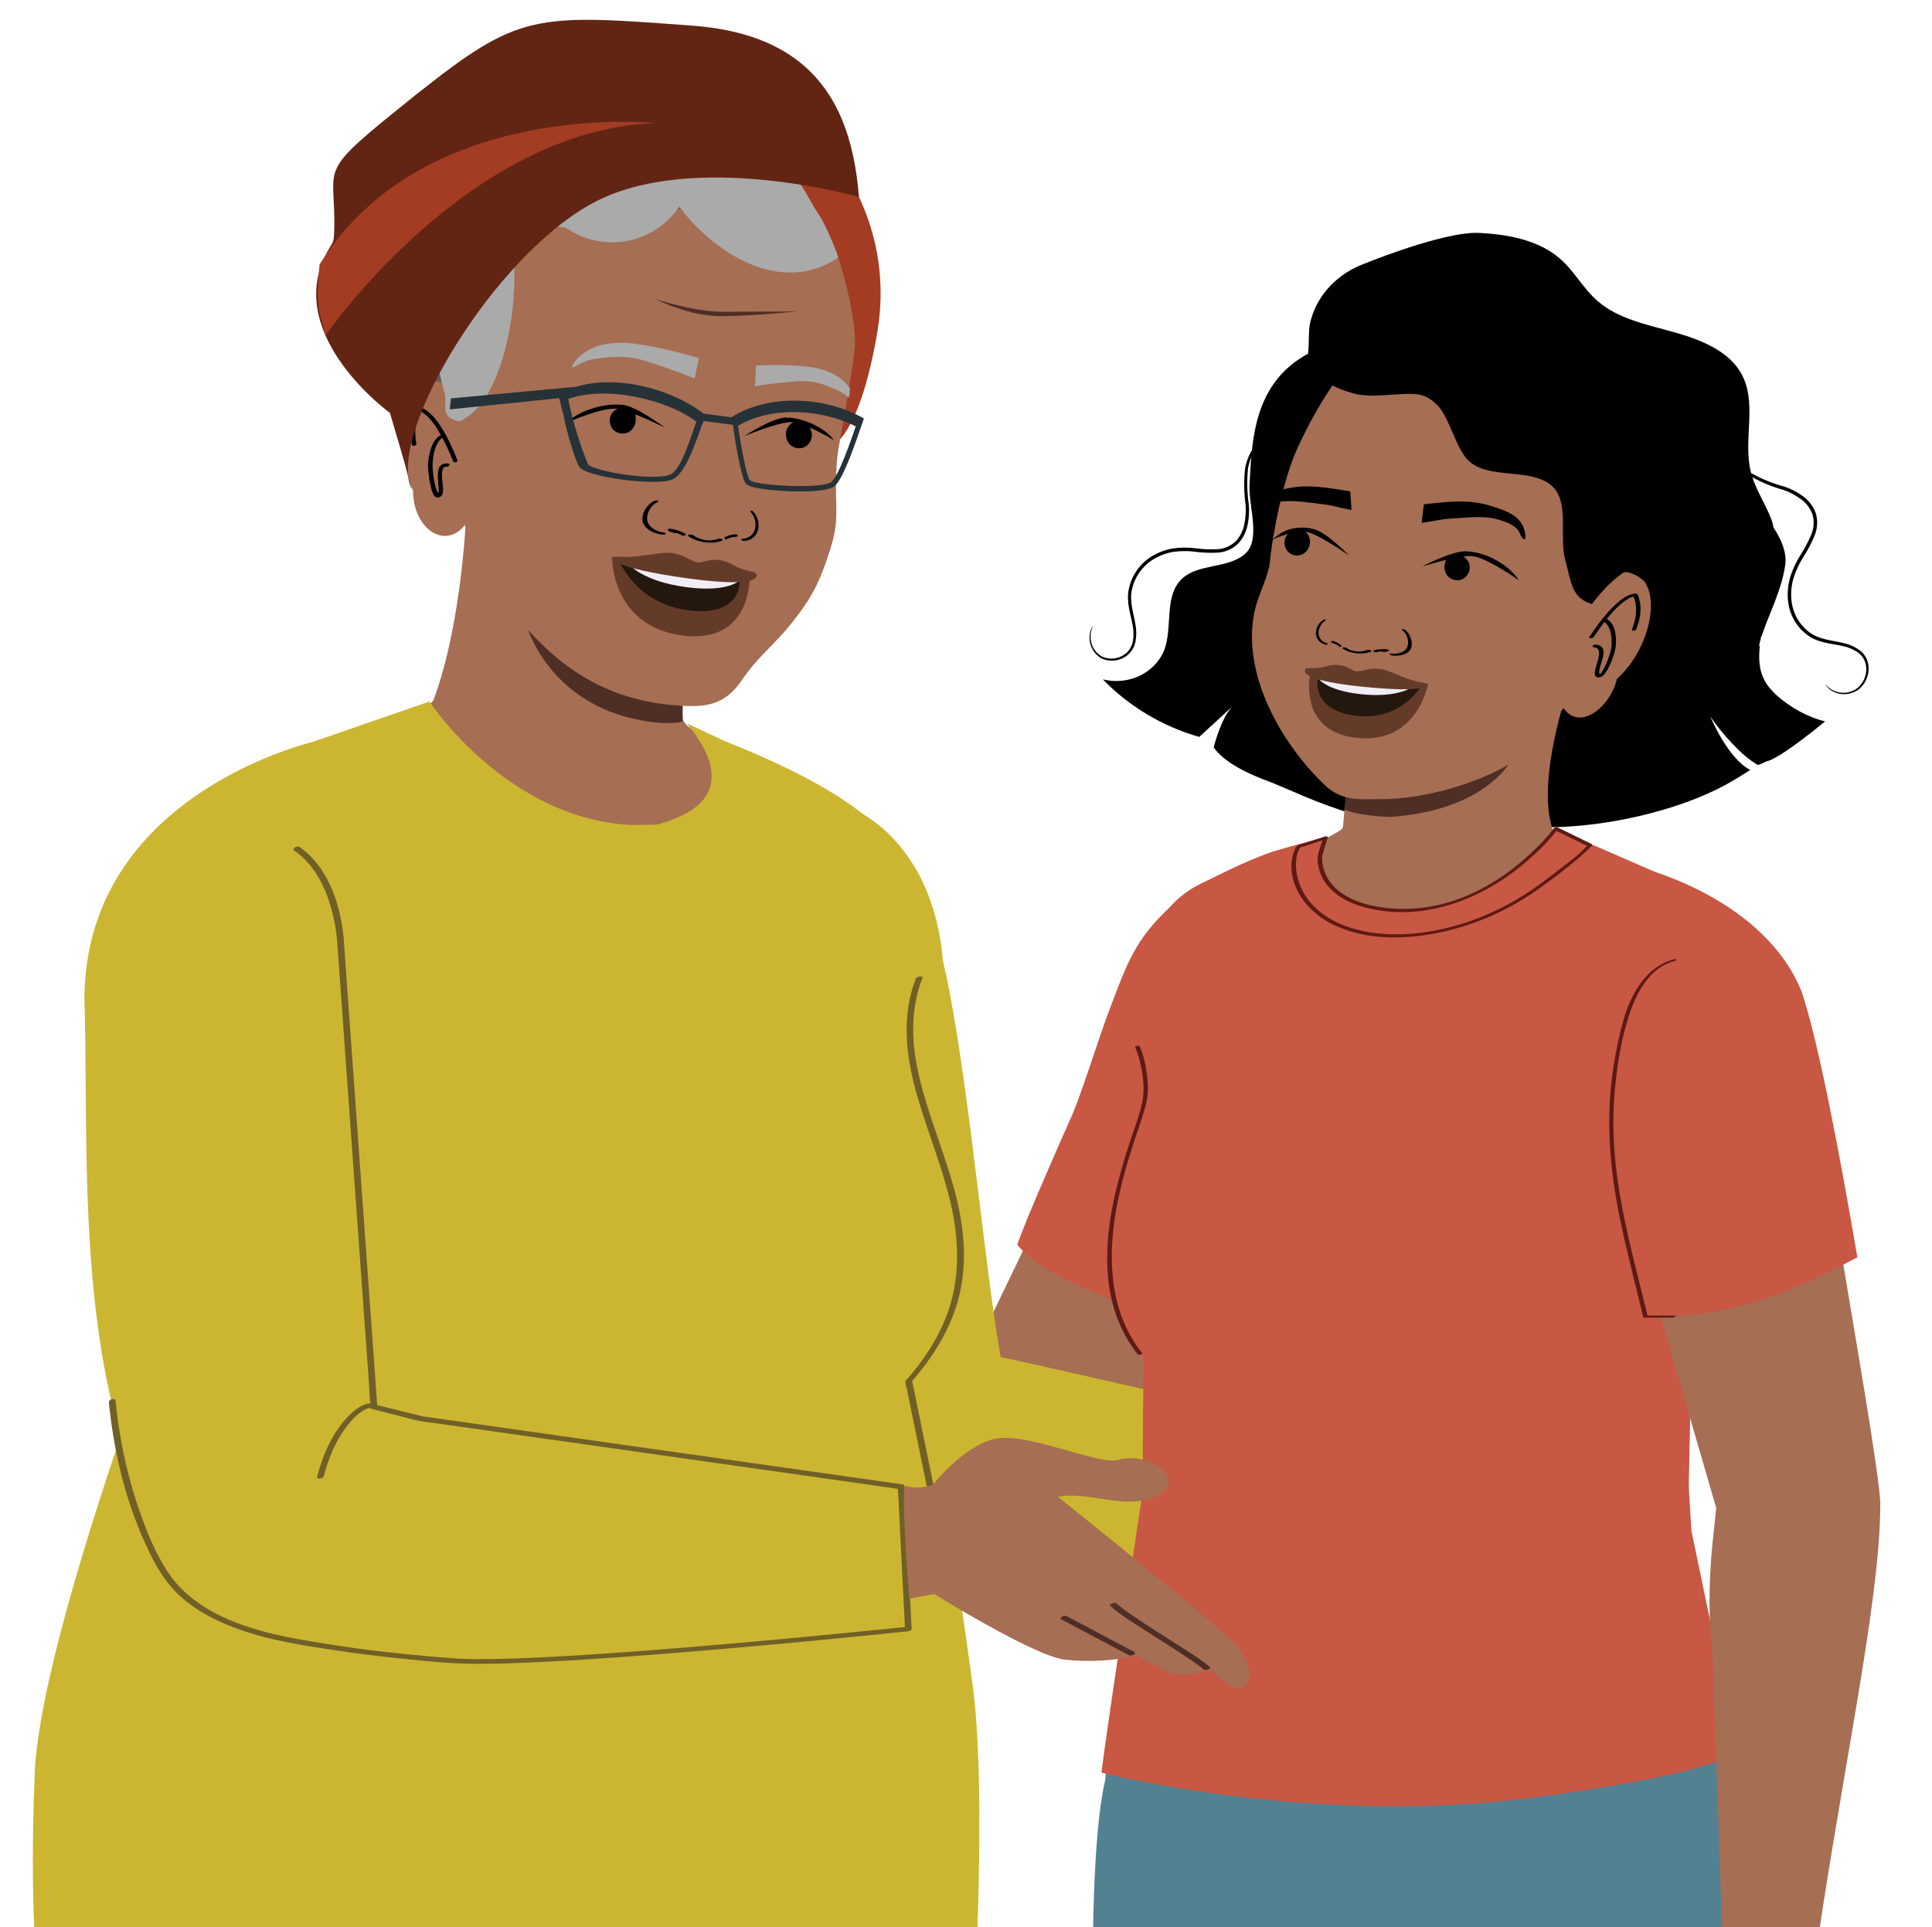 <?xml version="1.0" encoding="UTF-8"?>
<svg id="Layer_1" data-name="Layer 1" xmlns="http://www.w3.org/2000/svg" viewBox="0 0 637.3 635.8">
  <defs>
    <style>
      .cls-1 {
        fill: #5e1a14;
      }

      .cls-2 {
        fill: #24170e;
      }

      .cls-3 {
        fill: #aaa;
      }

      .cls-4 {
        fill: #263238;
      }

      .cls-5 {
        fill: #622514;
      }

      .cls-6 {
        fill: #a66e53;
      }

      .cls-7 {
        fill: #528192;
      }

      .cls-8 {
        fill: #5e5f5e;
      }

      .cls-9 {
        fill: #a43b23;
      }

      .cls-10 {
        fill: #c85743;
      }

      .cls-11 {
        fill: #643b29;
      }

      .cls-12 {
        fill: #ccb631;
      }

      .cls-13 {
        fill: #706027;
      }

      .cls-14 {
        fill: #f0edf6;
      }

      .cls-15 {
        fill: #4f2e25;
      }
    </style>
  </defs>
  <path class="cls-12" d="M226.89,238.8s51.88,23.76,63.95,34.2c23.61,20.42,20.26,54.69,20.26,54.69l-31.55,25.47-52.66-114.36Z"/>
  <path class="cls-6" d="M411.66,404.92c-1.54-.33-4.98-5.48-6.51-5.85-4.25-1.04-7.99.49-11.91-1.43-3.62-1.77-9.78-1.65-13.11-3.93-9.8-6.71-18.64-5.11-27.06-13.46l-30.09,62.42-8.56,7.74c-9.59,8.67-18.25,18.32-25.84,28.79l-64.77,77.41,17.41,24.12c49.61-42.16,100.85-78.17,122.98-102.97,5.54-6.21,34.15-52.03,47.45-72.84Z"/>
  <path class="cls-6" d="M153.78,169.51s-1.31,36.11-10.77,61.39c-1.32,3.53-32.59,19.6-32.59,19.6l42.04,8.3c18.55,4.12,66.02,21.89,83.86,15.33l9.62-23.06s-19.73-9.46-20.68-13.79c-.95-4.33,2.13-37.22,2.13-37.22"/>
  <path class="cls-12" d="M290.76,461.99c13.22-3.98,26.72-7.02,40.37-9.04-6.59-29.99-13.12-121.68-24.13-149.75-11.43-29.15-36.89-37.43-40.86-38.49,0,0-11.08,108.9,7.88,149.31,4.44,9.47,10.33,26.87,16.74,47.96Z"/>
  <path class="cls-12" d="M383.18,459.67c-39.13-8.78-68.22-15.99-99.3-20.55-.35-.06-.72-.12-1.09-.19-1.87,6.72-29.95,1.65-31.3,8.49-1.31,6.65,8.31,55.07,7.48,61.8,84.47,29.35,194.83-1.72,194.83-1.72l3.47-29.31-74.08-18.52Z"/>
  <path class="cls-12" d="M320.83,555.89c-6.32-47.06-7.77-47.7-7.77-47.7l-5.6-15.43-4.88-32.23c4.16-21.28,14.25-30.98,13.58-65l-13.31-48.85-34.15-77.83-41.81-30.04c1.79,3.18,21.93,24.66-10.2,33.25-.02,0-7.91.13-7.93.14-41.48-1.69-67.12-40.75-67.12-40.75l-44.2,15.31-50.44,206.59s-33.93,92.27-35.54,131.55c-1.98,48.21-.03,98.49,16.63,140.37,1.7,4.28,65.1,11.61,71.7,12.26,24.77,2.46,49.71,3.14,74.58,2.04,48.87-2.15,96-13.56,143.55-23.22,0,0,9.25-113.41,2.93-160.47Z"/>
  <path class="cls-12" d="M236.94,243.75s48.7,17.67,57.18,35.72c12.88,27.41,19.76,53.98,19.76,53.98l-31.81,23.13-45.13-112.82Z"/>
  <path class="cls-12" d="M251.74,451.21l-125.01-3.02-19.65-111.83-2.26-92.01s-76.76,16.77-76.98,85.34c1.25,37.22-1.64,88.55,9.21,134.04.47-.1,2.57,16.5,5.52,26.59,2,16.1,23.85,37.3,36.58,39.68,30.52,5.71,62.27-8.07,62.27-8.07,0,0,13.73-3.8,14.32-3.93,30.66-5.6,50.15-9.96,105.18-29.96l10.38-1.67c-6.3-14.36-14.58-20.32-19.57-35.18Z"/>
  <path class="cls-13" d="M35.91,462.64c1.6,16.2,5.43,32.41,12.28,47.22,2.92,6.31,6.19,12.23,11.42,16.91s11.07,7.69,17.32,10.09c11.06,4.27,22.99,6.02,34.67,7.76,6.4.96,12.83,1.75,19.27,2.43s13.33,1.42,20.01,1.74c7.16.34,14.35.1,21.5-.18,9.73-.38,19.44-.98,29.15-1.66,10.75-.75,21.49-1.6,32.23-2.51,10.05-.85,20.1-1.76,30.15-2.7,7.82-.73,15.63-1.49,23.44-2.28,3.89-.39,7.77-.78,11.65-1.19.17-.02.35-.04.52-.05.4-.04,1.23-.34,1.2-.87-.27-5.28-.53-10.57-.8-15.85-.42-8.42-.85-16.84-1.27-25.27-.1-1.94-.19-3.87-.29-5.81-.02-.43-.31-.63-.72-.69-1.69-.24-3.38-.48-5.07-.72l-13.65-1.94-19.89-2.82c-7.97-1.13-15.94-2.26-23.91-3.39-8.45-1.2-16.9-2.4-25.34-3.59s-16.37-2.32-24.55-3.48c-7.14-1.01-14.27-2.02-21.41-3.04-5.31-.75-10.62-1.51-15.94-2.26l-8.12-1.15c-.18-.03-.36-.05-.54-.08,0,0,.38.09.02,0-.46-.12-.91-.23-1.37-.34l-11.28-2.81-2.6-.65.46.43c-.13-1.86-.27-3.71-.4-5.57-.36-4.95-.71-9.9-1.07-14.85-.51-7.11-1.02-14.23-1.53-21.34-.6-8.35-1.2-16.71-1.8-25.06s-1.25-17.34-1.87-26c-.58-8.05-1.16-16.11-1.74-24.16-.47-6.51-.94-13.03-1.41-19.54l-.87-12.14c-.06-.81-.12-1.63-.18-2.44-.03-.4,0,.25,0-.18-.03-.92-.1-1.84-.18-2.76-.82-8.8-3.36-18.09-8.95-25.1-1.62-2.03-3.52-3.84-5.65-5.33-.77-.54-2.69.54-1.68,1.24,8.3,5.8,12.05,16.09,13.59,25.72.43,2.67.59,5.35.78,8.05.24,3.38.49,6.75.73,10.13.43,6.02.87,12.04,1.3,18.06.56,7.75,1.11,15.5,1.67,23.25.62,8.61,1.24,17.22,1.86,25.83s1.22,16.94,1.83,25.41c.54,7.46,1.07,14.91,1.61,22.37.4,5.55.8,11.1,1.2,16.64.19,2.65.22,5.38.58,8.01.02.11.02.23.03.35.01.19.3.39.46.43,2.86.71,5.71,1.42,8.57,2.14,2.37.59,4.75,1.33,7.15,1.77,1.87.35,3.79.54,5.68.81l14.2,2.01,20.23,2.87,24.09,3.42c8.45,1.2,16.91,2.4,25.36,3.6,8.17,1.16,16.35,2.32,24.52,3.48,7.03,1,14.06,1.99,21.09,2.99,5.17.73,10.33,1.47,15.5,2.2l4.85.69c.83.12,1.72.35,2.56.36.11,0,.22.03.33.05l-.72-.69c.27,5.28.53,10.57.8,15.85.42,8.42.85,16.84,1.27,25.27.1,1.94.19,3.87.29,5.81l1.2-.87c-2.66.28-5.32.55-7.98.82-6.88.7-13.75,1.37-20.63,2.03-9.56.92-19.13,1.8-28.7,2.64-10.58.93-21.17,1.81-31.76,2.6s-20.14,1.44-30.22,1.95c-8,.41-16.02.75-24.03.67-3.64-.03-7.26-.27-10.89-.57-7.64-.63-15.28-1.38-22.88-2.32-5.51-.68-11.01-1.48-16.49-2.38s-10.78-1.75-16.08-3.03c-12.91-3.11-26.85-8.67-34.52-20.14-4.34-6.49-7.36-14.11-9.88-21.46-2.67-7.8-4.65-15.83-6.03-23.96-.64-3.79-1.15-7.61-1.53-11.43-.1-.97-2.28-.45-2.17.58h0Z"/>
  <path class="cls-13" d="M123.37,462.98c-4.13-.33-7.76,3.22-10.15,6.16-4.25,5.2-6.94,11.58-8.6,18.04-.26,1.02,1.96.77,2.2-.17,1.51-5.89,3.95-11.73,7.68-16.57,1.28-1.66,2.73-3.24,4.44-4.47,1.04-.74,2.35-1.53,3.67-1.42.49.04,1.21-.15,1.42-.66.19-.48-.18-.86-.66-.9h0Z"/>
  <path class="cls-10" d="M385.89,299.32c-11.4,10.68-13.96,18.07-19.95,33.89-4.11,10.84-9.44,28.8-13.34,37.08-1.09,2.32-14.66,33.03-17.02,40.36,5.2,6.74,17.59,12.49,24.92,15.6,6.57,2.79,13.36,5.36,20.23,7.29.37.11.75.2,1.13.28,2.22-3.31,4.33-6.71,6.26-10.2,6.26-11.27,11.02-23.31,14.63-35.68,3.68-12.61,6.19-25.55,7.9-38.57,1.73-13.11,2.67-26.32,3.19-39.53.43-10.96,3.59-16.96,3.62-27.93-10.37,4.76-22.31,8.74-31.57,17.41Z"/>
  <path class="cls-8" d="M126.12,68.7c4.84-6.99,12.44-11.71,20.58-9.61-.52-15.85,14.73-25.36,30.58-25.97,8.14.05,16.55,3.63,24.2.86,4.78-1.72,8.36-5.52,12.42-8.7,17.02-12.9,44.12,1.58,58.84,17.07,14.72,15.49,11.3,32.98,4.07,53.07-3.36,9.34-2.74,14.4-3.7,24.35-.9,9.39-6.39,26.88-6.39,36.2,0,9.32,14.65,18.91,5.26,19.75l-102.47-10.98c-15.18,3.16-24.94-1.34-32.86-14.66-5.17-9.05-3.48-9.49-4.26-19.86-1.35-13.56-15.25-23.62-14.58-37.23.15-8.55,3.88-16.99,8.3-24.3Z"/>
  <path class="cls-9" d="M113.41,68.26s35.2-17.92,80.91-13.34c45.7,4.57,68.28,32.32,76.47,52.29,8.19,19.98-.09,41.15-.09,41.15,0,0,11.44,2.97,18.6-38.18,10.43-59.99-51.14-95.46-65.9-95.1-14.76.35-90.4-14.11-109.98,53.18Z"/>
  <path class="cls-15" d="M225.2,231.22s-7.63-1.22-12.89-2.68c-5.26-1.46-14.26-1.11-38.56-22.03,0,0,7.21,25.81,38.15,31.22,0,0,8,1.64,13.25.35l.06-6.86Z"/>
  <path class="cls-6" d="M251.76,74.06c.11.09.22.18.33.27-.12-.18-.23-.37-.31-.56l-.02.29ZM264.78,77.8c.18.2.38.39.59.59l.02-.24s-.58-.63-.61-.34ZM170.48,203.57c11.4,13.64,26.85,27.87,54.72,29.3,7.03.36,13.75.01,19.36-8.25,5.67-8.35,10.63-11.53,16.71-19.21,5.83-7.37,8.5-12.03,11.52-20.9,3.12-9.18,3.28-11.65,2.99-21.07-.13-4.21.05-10.56.67-14.55.71-4.6,4.21-22.7,5.44-33.38,1.23-10.68-5.68-31.58-5.68-31.58-.38-2.95-4.5-1.74-5.87-4.19l-1.26-.11s.6.34.53,1.21c-1.58-.38-3.1-1.38-4.24-2.45v.05c-1.97.71-3.79-.32-5.24-1.91-.02.29.24.9.56.92-1.92.13-3.73-.9-4.9-2.17-.02.29.24.9.22,1.18-1.41-.39-2.78-1.25-3.91-2.14.26.41,7.47-.09,7.45.11-1.91.13.19.94-1.26-.64l-1.47-1.21c-1.6.16-1.62,1.11-2.79-.15.29.32-.6-3.26-.62-2.97-1.89-.16-1.37-.24-2.87-1.25-.02.29-5.32,1.44-5.34,1.73-1.58-.13-1.28,1.35-2.45.08.29.32,1.24-1.12,1.53-.8-1.92.13-2.73,1.28-4.18-.3.29.32-5.97-3.71-5.97-3.71-1.92.13-1.65.75-3.13-.54.58.63-8.69-1.29-8.42-.68-1.58-.13,2.52,6.04,1.33,5.06-.02.29-3.55-1.18-3.55-1.18-1.6.16.64,1.81-.52.54-.02.29.22,1.18.53,1.21-1.97.71-4.13-.06-5.92-1.38.58.63.85,1.24,1.14,1.56-1.58-.13-2.86.05-4.34-1.25-.02.29.53,1.21.85,1.24-1.63.44-3.49,0-5-1.01-.02.29.56.92.84,1.24-1.28.18-2.55.07-3.73-.9l.85,1.24c-1.26-.11-2.26.39-4.1-.35-.02.29.58.63.56.92-.95-.08-2.21-.19-3.13-.56-.02.29.87.95.56.92-1.26-.11-2.26.39-3.78-.32.29.32.56.92.85,1.24-1.26-.11-2.55.07-3.76-.61-.02.29.24.89.53,1.21-1.26-.11-2.26.39-3.78-.32-.02.29.56.92.85,1.24-1.26-.11-2.55.07-3.79-.32-.02.29.58.63.87.95-1.26-.11-2.55.07-4.08-.64-.05.58.24.9.22,1.18-.95-.08-1.55-.42-2.5-.5l-1.63.44c-4.91,5.41-21.08-.68-21.08-.68-10.44,6.98-.76,48.09-.92,53.61-.16,5.53-3.41,6.79-3.41,6.79-1.4-2.16-3.84,3.67-4.59,1.27-.77-2.11.08-4.66-.69-6.76-2.44-4.87-8.87-3.97-12.59-1.37l-.66.9c-5.38,6.13-1.84,26.92,1.23,33.26.01,12.39,10.31,19.76,17.13,11.38l1.31,4.94"/>
  <g>
    <path d="M236.8,177.79c-2.43,1.01-5.95.43-8.17-1.22-.49-.36-2.25-.2-1.56.31,2.93,2.17,8,2.78,11.14,1.48.31-.13.28-.36-.09-.52-.38-.16-.99-.19-1.32-.05"/>
    <path d="M226.12,176.13c-1.5-.87-3.22-1.41-4.96-1.69-.25-.04-.59.03-.8.18-.16.12-.2.29-.02.42.77.53,1.78.81,2.72.87.3.02.7-.02.89-.26.18-.22-.1-.4-.33-.41-.78-.05-1.56-.27-2.2-.71-.27.2-.55.4-.82.59,1.55.25,3.09.75,4.43,1.53.27.16.67.1.93-.02.2-.09.42-.33.15-.49"/>
    <path d="M219.16,175.75c-2.04-.23-4.37-1.32-5.25-2.93-1.32-2.44.41-5.98,3.09-7.24.29-.14.16-.36-.11-.44-.36-.11-.81-.01-1.11.13-2.34,1.1-4.03,3.98-3.89,6.18.14,2.05,1.98,3.64,4.37,4.43.71.24,1.48.42,2.24.51.31.03.87-.01,1.05-.24.17-.23-.1-.36-.39-.39"/>
    <path d="M240.64,177.08c-.09-.24.13-.38.29-.36.55.06,1.13-.04,1.63-.38.16.24.32.47.48.71-1.12.03-2.26.29-3.3.86-.21.11-.48,0-.65-.16-.12-.12-.24-.39-.03-.51"/>
    <path d="M239.07,177.24c1.17-.64,2.44-.92,3.69-.95.18,0,.41.11.53.29.09.14.1.32-.05.41"/>
    <path d="M244.87,177.72c1.34.06,2.98-.69,3.76-2.16,1.19-2.23.5-5.05-1.03-6.67-.17-.18-.05-.38.14-.42.25-.06.52.1.69.29,1.34,1.41,2.1,3.58,1.69,5.73-.38,2.01-1.77,3.32-3.41,3.77-.49.13-1,.21-1.5.19-.2-.01-.56-.13-.63-.38-.08-.25.11-.34.3-.33"/>
  </g>
  <path d="M261.74,139.32c1.83-.76,4.02.17,5.08,1.29.25.26.7,1.03.94,2.21.31,1.51-.42,3.12-1.43,4.06-1.35,1.25-3.42,1.3-4.94.43-2.05-1.18-2.53-3.81-1.84-5.64.13-.33.71-1.74,2.18-2.35"/>
  <path d="M245.61,143.82s9.1-5.98,13.49-6.04c6.41-.09,13.95,4.11,15.93,7.45,0,0-9.92-6.16-14.43-5.96-4.32.19-14.98,4.55-14.98,4.55Z"/>
  <path d="M208.62,135.44c-1.67-1.06-4.51-1.05-5.74-.13-.29.21-1.07.83-1.51,1.96-.56,1.43-.11,3.15.72,4.24,1.12,1.46,3.15,1.87,4.79,1.27,2.22-.82,3.14-3.33,2.77-5.25-.07-.35.33-.98-1.02-1.84"/>
  <path d="M219.28,141.07s-9.1-6.94-13.82-7.49c-6.89-.79-15.48,2.55-18,5.66,0,0,11.38-5.03,16.22-4.34,4.63.66,15.6,6.17,15.6,6.17Z"/>
  <path class="cls-3" d="M279.98,131.01c.05-.14.1-.28.14-.42.04-.14.08-.28.11-.43.01-.06.02-.12.03-.19,0-.01,0-.02,0-.04.02-.3.02-.58-.01-.88-.03-.28.08-.53.26-.73-1.4-2.02-2.96-3.24-3.13-3.37,0,0-2.49-1.98-6.6-3.17-2.83-.82-10.76-1.74-21.38-1.19-.07,1.29-.13,2.59-.2,3.88-.05.99-.09,1.97-.14,2.96,3.7-.63,6.87-1,9.25-1.22,5.04-.48,7.62-.7,10.5-.1,3.03.63,5.56,1.8,6.54,2.26,1.38.65,2.31,1.06,3.41,1.86.43.32.81.64,1.14.95.02-.06.05-.12.07-.18Z"/>
  <path class="cls-3" d="M230.55,118.17c-.26,1.27-.53,2.53-.8,3.81-.21.97-.41,1.93-.62,2.9-4.12-1.69-7.69-2.96-10.39-3.88-5.71-1.93-8.64-2.9-12.13-3.16-3.67-.28-6.91.12-8.17.27-1.77.22-2.96.35-4.44.81-3.21.99-4.75,2.52-5.19,2.27-.4-.23.63-1.64.73-1.79,2.61-3.56,7.12-5.06,7.47-5.19,0,0,3.4-1.19,8.48-1.13,3.5.04,12.92,1.46,25.08,5.09"/>
  <path d="M150.89,151.82c-1.52-3.8-3.22-7.58-5.44-11.03-1.14-1.77-2.44-3.52-4.09-4.86-.64-.52-1.38-1.03-2.19-1.23-1.05-.27-1.56.63-2.02,1.43-1.83,3.2-1.91,7.11-1.25,10.64.12.66,1.58.29,1.45-.39-.52-2.77-.56-5.72.41-8.4.33-.91.76-1.9,1.42-2.63l-.86.31s.11,0,.13.02c-.03-.03-.16-.05.02,0,.08.03.16.05.24.08.41.16.94.5,1.42.87,2.25,1.77,3.87,4.39,5.26,6.85,1.58,2.79,2.88,5.73,4.07,8.71.26.64,1.7.23,1.45-.39h0Z"/>
  <path d="M147.82,152.94c-5.32-.52-2.66,6.81-3.22,9.65-.03.13-.1.28-.12.41,0,.03-.13.18-.12.2.03.11.39.08.42-.06.01-.07-.63-1.04-.68-1.18-.62-1.61-.91-3.37-1.15-5.08-.3-2.16-.39-4.04-.03-6.17.4-2.36,1.2-5.67,3.72-6.6.29-.11.53-.45.35-.74-.2-.32-.71-.2-.98-.1-2.46.91-3.6,3.54-4.2,5.9-.45,1.75-.73,3.6-.59,5.41.17,2.16.45,4.33,1.01,6.43.25.94.59,2.46,1.51,3,.81.47,1.76-.08,2.13-.85.4-.85.28-1.92.22-2.83-.09-1.3-1.15-6.59,1.23-6.36.7.07,1.48-.94.51-1.04h0Z"/>
  <path class="cls-15" d="M262.75,102.75s-13.62,1.49-24.67,1.55c-11.05.06-21.83-5.61-21.83-5.61,0,0,12.95,4.17,21.69,4.17s24.81-.11,24.81-.11Z"/>
  <path class="cls-3" d="M270.31,71.08c-.14-.2.06.08,0,0-2.72-3.88-4.43-8.01-7.32-11.77-2.83-3.68-5.6-7.02-8.62-10.53-.18-.21-3.79-.33-3.97-.53-.03-.04-.15-.17-.19-.22-.1-.11-.19-.22-.29-.33-.23-.25-.45-.5-.68-.75-17.1-7.59-37.8-8.79-56.52-3.17-36.37,10.9-57.02,49.23-46.12,85.6.93,3.12-.95,6.87,2.09,8.64,3.04,1.77,3.4.9,6.3-1.08,2.77-2.17,5-4.94,6.51-8.11,7.99-14.95,10.05-38.81,6.6-55.4,1.99,3.14,15.99-.02,19.09,2.04,12.24,8.16,28.77,4.85,36.93-7.39,1.25,1.85,2.66,3.6,4.19,5.22,14.08,14.84,32.52,22.11,48.04,11.79.57-.38-4.33-11.54-6.03-14Z"/>
  <path class="cls-4" d="M184.46,131.37l1.53,6.01c.81,4.64,3.59,13.91,4.98,16.49,1.95,3.6,26.07,6.67,31.02,4.24,4.96-2.43,8.62-16.08,10.12-19.2l9.65,1.24c.56,4.21,2.64,17.57,4.34,19.48,1.71,1.91,12.84,2.39,14.1,2.44,1.04.03,2.5.08,4.09.06,4.22,0,9.37-.34,11.04-1.78,2.5-2.14,5.68-10.75,8.48-18.92l.45-1.28c.1-.31.21-.52.22-.61h0l.5-1.47c-13.46-7.66-31.84-7.88-43.55-.51l.08.15-9.41-1.25c-10.15-7.86-28.32-13.05-41.89-8.88h0l-41.46,3.87-.39,3.62,36.09-3.7ZM247.34,158.36c-1.07-1.19-2.8-10.57-3.91-17.85,10.16-6.2,26.73-5.98,38.81.15l-.02.18c-1.5,4.38-5.49,16.03-7.94,18.13-2.9,2.48-25.06,1.27-26.94-.57v-.04ZM193.91,153.08c-2.8-6.93-4.98-14.11-6.49-21.43,12.13-4.49,32.36-.03,42.3,7.45-2.09,5.67-4.93,15.64-8.48,17.37-5.11,2.51-26.11-1.11-27.32-3.38h0Z"/>
  <path class="cls-5" d="M128.61,136.23s-34.46-24.99-21.33-51.83c2.52-5.15,2.8-3.46,2.95-7.91.78-23.34-7.39-17.78,26.81-45.08,34.2-27.3,39.22-26.83,91.41-22.94,26.92,2.01,41.65,13.26,49.01,30.31,3.31,7.67,5.12,16.51,5.88,26.21,0,0-55-15.69-87.75,1.98-32.75,17.66-67.14,75.16-60.15,93.6,1.96,5.18-6.82-24.33-6.82-24.33Z"/>
  <path class="cls-9" d="M107.37,110.69s46.68-68,108.9-70.08c0,0-76.86-8.22-110.87,46.67l-.5,6.45c-.31,4.02.06,8.06,1.12,11.95l1.36,5.01Z"/>
  <path d="M423.35,132.08c2.25-4.18,5.98-7.65,7.45-12.12,1.32-4.03.64-8.44,1.2-12.65,1.71-8.7,7.9-16.04,16.68-19.76,8.73-3.59,30.11-11.48,39.77-10.67,9.36.49,19.26,2.46,26.11,8.44,4.83,4.18,7.68,9.93,12.52,14.08,6.57,5.68,15.85,7.64,24.49,10.02,8.64,2.38,17.82,5.84,22.32,12.99,6.29,10,.79,22.53,3.74,33.67,3.41,1.93,7.06,3.42,10.88,4.43,2.14.7,4.15,1.72,5.97,3.02,1.98,1.35,3.5,3.27,4.4,5.53.81,2.43.71,5.14-.3,7.61-.99,2.41-2.2,4.73-3.61,6.93-1.36,2.13-2.46,4.42-3.25,6.8-.72,2.3-1,4.68-.83,7.03.28,4.49,2.43,8.53,5.93,11.14,3.32,2.54,7.59,2.65,11.35,3.61,1.88.41,3.64,1.19,5.18,2.29,1.46,1.05,2.48,2.61,2.87,4.41.64,3.08-.52,6.37-3,8.51-3.3,2.4-7.7,2.14-10.39-.61-.31-.33-.57-.71-.76-1.12,1.13,1.44,2.73,2.41,4.55,2.77,2.12.44,4.39-.1,6.18-1.48,2.25-1.99,3.27-5.01,2.64-7.82-.37-1.6-1.3-2.97-2.62-3.9-1.47-.99-3.13-1.69-4.89-2.06-3.59-.88-8.08-.93-11.75-3.67-3.78-2.77-6.12-7.1-6.43-11.92-.18-2.5.12-5.03.87-7.48.82-2.49,1.95-4.88,3.37-7.1,1.36-2.14,2.54-4.39,3.52-6.71.89-2.19.99-4.58.31-6.75-.81-2.06-2.19-3.8-4-5.03-1.74-1.25-3.66-2.24-5.7-2.93-3.53-.97-6.9-2.37-10.08-4.12,1.54,4.7,4.38,9.03,6.19,13.67.36.92.61,1.92.82,2.96,2.56,3.89,4.38,8.18,3.85,12.19-1.08,8.19-5.55,16.69-7.75,23.45-.16.2-.29.43-.33.74-.02.18-.05.36-.07.55-.19.66-.34,1.29-.47,1.9.07.13.12.29.2.41-.3,3.11-.32,6.25.74,9.24,1.48,4.18,5.01,7.29,8.55,9.75,3.66,2.55,7.87,4.62,12.27,5.7-5.97,4.87-15.63,12.4-19.33,13.18-.22.05-2.7,1.32-2.86,1.18-5.31-2.94-12.05-10.61-15.65-15.95,0,0,5.64,13.75,13.16,17.61l-4.97,3.07c-17.63,10.75-46.49,16.88-67.12,15.65,4.58-3.45,5.9-9.89,5.04-15.56-1.28-5.58-2.58-10.29-5.03-15.46-1.6-4.09,6.4-7.55,6.7-11.95-.42-.12-.88-.21-1.28-.34l-68.56-77c-8.78-6.59-23.42-11.19-18.79-20.38Z"/>
  <path d="M454.11,121.12c-3.33.39-7.58-2.74-11.99-.63-1.25.6-1.92-7.62-2.96-6.98-26.2,8.21-26.05,31.24-26.99,46.36-.39,7.21,3.98,18.33-1.65,23.03-5.63,4.71-15.05,3.04-20.43,7.88-6.34,5.69-3.07,16.1-6.13,23.94-3.23,7.51-11.77,11.5-20.17,9.42,8.65,8.95,19.66,15.52,31.8,18.99l10.94-10.05c-3.85,3.93-6.17,13.5-6.17,13.5,4.05,6.03,15.2,10.14,17.95,11.16,11.84,4.41,38.85,19.86,75.7,15-9.8-45.62-18.27-106.37-28.07-151.99"/>
  <path d="M360.6,206.44c-.82,1.63-1.06,3.49-.68,5.27.42,2.1,1.74,3.9,3.61,4.92,2.57,1.17,5.57.79,7.77-.98,1.24-1.02,2.09-2.44,2.39-4.02.31-1.75.29-3.54-.06-5.28-.59-3.6-2.24-7.66-1.25-12.13.98-4.58,3.85-8.54,7.9-10.88,2.1-1.23,4.41-2.05,6.81-2.42,2.46-.33,4.96-.34,7.43-.01,2.37.31,4.76.41,7.15.29,2.23-.14,4.35-1.07,5.96-2.62,1.48-1.6,2.47-3.6,2.85-5.74.43-2.1.56-4.24.38-6.38-.55-4.04-.59-8.14-.11-12.2.72-3.58,2.49-6.86,5.08-9.43,2.17-2,4.7-3.57,7.45-4.63,2.01-.83,3.96-1.8,5.83-2.9,1.54-1.01,2.86-2.31,3.9-3.84l-.11.35c-.15.33-.34.64-.55.93-.8,1.17-1.82,2.16-3.02,2.93-1.85,1.2-3.8,2.24-5.82,3.13-2.64,1.1-5.06,2.67-7.12,4.65-2.42,2.46-4.06,5.58-4.7,8.97-.42,3.97-.33,7.98.24,11.93.2,2.23.08,4.47-.36,6.66-.43,2.36-1.51,4.55-3.13,6.32-1.8,1.77-4.18,2.84-6.71,2.99-2.46.14-4.93.05-7.37-.27-2.36-.31-4.76-.31-7.12,0-2.26.34-4.44,1.11-6.41,2.26-3.78,2.17-6.47,5.84-7.42,10.09-.95,4.07.57,7.95,1.15,11.74.35,1.86.34,3.78-.03,5.64-.36,1.76-1.33,3.34-2.74,4.46-2.43,1.9-5.72,2.26-8.5.95-3.32-1.94-4.75-6-3.39-9.59.17-.42.4-.81.68-1.17Z"/>
  <path class="cls-6" d="M518.87,220.66s-13.02,27.93-7.81,51.33c.73,3.26,11.55,16.89,11.55,16.89l-8.89,6.12c-14.84,6.85-31.29,15.93-47.11,11.81-.15-.04-5.67-2.1-5.82-2.14-10.82-2.86-18.13-.71-25.51-9.12l-3.58-15.53s15.59-8.12,16.96-11.81c1.37-3.69,2.13-33.05,2.13-33.05"/>
  <path class="cls-6" d="M449.48,221.08c-.68,17.29-5.13,33.58-6.39,50.84-.05.62-.11,1.27-.51,1.75-.26.32-.65.52-1.02.72-1.36.71-2.72,1.43-4.08,2.14.03,3.6,1.85,6.58,3.93,9.62,4.11,6.03,13.32,9.59,20.41,11.38,18.59,4.68,37.54.16,52.21-9.47,1.76-1.16,5.15-4.71,5.05-6.68-.1-1.92-5.85-4.95-6.68-7.11-6.16-16.16,5.25-48.37,5.25-48.37"/>
  <path class="cls-15" d="M498.11,251.4s-8.31,15.94-39.41,18.13c0,0-10.34-.19-15.27-2.49l.87-6.64,53.81-9Z"/>
  <g>
    <path class="cls-6" d="M514.88,232.15c.54-2.93,4.23-5.07,4.63-7.7,1.18-7.71,3.15-15.26,4.56-22.92,1.1-1.82,2.14-3.95,2.89-5.23,1.16-1.77,2.81-3.71,3.97-5.48,3.28-3.96,8.99-1.76,11.85,1.41l.41.97c3.64,6.77.1,21.83-9.82,30.78-2.33,10.02-13.56,18.2-18.48,8.17Z"/>
    <path class="cls-6" d="M414.24,200.04c1.01-3.84,4.36-10.79,4.64-14.58.33-4.38,3.38-25.25,9.22-37.86,7.11-15.36,13.09-22.63,13.09-22.63.98-2.63-5.99-2.38-4.21-4.33l1.18.17s-.63.19-.74,1c1.53-.01,3.14-.61,4.41-1.35,0,.04,0,.04,0,.04,1.66,1.07,3.54.51,5.21-.64-.04.27-.41.77-.71.73,1.73.52,3.62-.04,4.96-.95-.04.27-.41.77-.45,1.04,1.38-.05,2.82-.56,4.04-1.13-.26.25-4.4-.94-6.11-1.35.1-.12.25-.26.53-.45l1.61-.8c1.44.48,1.26,1.36,2.59.45-.33.23,1.24-2.87,1.2-2.6,1.77.25,1.31.07,2.9-.54-.04.27,4.57,2.45,4.54,2.72,1.47.21.89,1.51,2.23.59-.25.17-.63-.63-.94-.95,1.49.56,2.04,1.58,3.61.5-.33.23,6.26-2.14,6.26-2.14,1.73.52,1.35,1.04,2.98.17-.67.46,8.25.66,7.87,1.16,1.47.21-3.59,5.01-2.3,4.36-.04.27,3.51-.33,3.51-.33.61.2.52.5.33.72-.1.32-.44.93-.71.89,1.66,1.07,3.8.82,5.73-.01-.67.46-1.04.96-1.37,1.19,1.48.21,2.62.65,4.25-.22-.04.27-.74,1-1.04.96,1.4.75,3.21.74,4.8.13-.04.27-.71.73-1.04.96,1.14.44,2.32.61,3.62-.04l-1.04.96c1.18.17,1.99.84,3.84.55-.04.27-.67.46-.71.73.89.13,2.07.3,2.99.15-.04.27-1,.69-.71.73,1.18.17,1.99.84,3.54.51-.33.23-.71.73-1.04.96,1.18.17,2.32.61,3.58.24-.04.27-.41.77-.75,1,1.18.17,1.99.84,3.54.51-.04.27-.71.73-1.04.96,1.18.17,2.33.61,3.54.51-.04.27-.67.46-1,.69,1.18.17,2.32.61,3.88.28-.08.54-.41.77-.45,1.04.88.13,1.51-.06,2.4.07l1.4.75c3.36,6.01,12.72,18.41,12.72,18.41,8.11,8.62-14.16,19-15.19,24.1-.77,3.82,5.38,17.16,8.52,23.62-1.44,8.17-3.5,16.24-4.8,24.44-.51,3.21-10.32,8.58-10.77,11.99l-9.02,10.35c-13.36,10.1-34.47,15.3-48.01,15.2-6.63-.05-12.54.91-18.43-4.72-14.78-14.12-28.19-38.06-22.69-58.88Z"/>
    <path class="cls-6" d="M455.23,119.37c-.12.06-.24.12-.36.17.15-.14.29-.29.4-.44l-.04.27Z"/>
    <path class="cls-6" d="M442.49,120.04c-.2.14-.43.28-.66.41l.03-.23s.67-.46.63-.19Z"/>
  </g>
  <g>
    <path d="M444.2,213.82c1.77,1.26,4.73,1.48,6.83.62.47-.19,1.86.28,1.2.54-2.78,1.13-7,.63-9.28-1-.23-.16-.16-.34.17-.39.34-.05.84.04,1.08.22"/>
    <path d="M453.15,214.58c1.38-.39,2.87-.48,4.33-.37.21.02.48.14.61.29.11.12.11.27-.06.33-.72.27-1.59.29-2.37.16-.24-.04-.56-.15-.67-.37-.1-.21.16-.29.35-.26.64.11,1.32.09,1.91-.13.18.21.37.42.55.62-1.3-.1-2.64-.01-3.87.34-.24.07-.56-.05-.75-.2-.14-.11-.27-.34-.03-.41"/>
    <path d="M458.85,215.63c1.69.22,3.78-.19,4.8-1.29,1.53-1.66.83-4.95-1.1-6.45-.21-.16-.06-.31.18-.32.31-.02.65.15.87.32,1.68,1.31,2.48,4.08,1.94,5.78-.51,1.58-2.29,2.47-4.38,2.63-.62.05-1.28.04-1.91-.04-.26-.03-.7-.18-.8-.39-.1-.22.15-.26.39-.23"/>
    <path d="M441.24,212.52c.12-.17-.03-.32-.17-.34-.46-.06-.9-.25-1.25-.62-.18.15-.35.31-.53.46.9.24,1.77.66,2.5,1.32.15.13.39.1.55,0,.12-.07.27-.26.12-.39"/>
    <path d="M442.48,212.95c-.82-.73-1.8-1.19-2.8-1.46-.15-.04-.35,0-.48.13-.1.09-.14.23-.04.33"/>
    <path d="M437.7,212.2c-1.09-.21-2.27-1.12-2.63-2.42-.53-1.98.56-4.06,2.11-5.03.17-.11.11-.28-.03-.36-.19-.09-.44-.02-.61.09-1.35.85-2.38,2.4-2.46,4.17-.08,1.65.8,2.94,2.04,3.61.37.2.77.36,1.18.44.17.03.48,0,.59-.18.11-.18-.03-.29-.18-.32"/>
  </g>
  <path d="M525.66,210.24c2.04-3.08,4.21-6.1,6.76-8.79,1.36-1.44,2.83-2.82,4.53-3.84.42-.25.87-.48,1.4-.67-.19.07.24-.07.33-.09.07-.02.34-.06.05-.02.07-.01.14-.02.2-.03.05,0,.09,0,.14-.01.14-.02-.07-.03-.06,0,0,0,.1,0,.11,0-.48-.14-.39-.25-.34-.06.07.28.24.55.34.82,1.13,3.28.49,6.94-.79,10.07-.28.69,1.16.56,1.36.07,1.28-3.13,1.97-6.67,1.04-10-.13-.47-.3-1.26-.65-1.64-.19-.2-.51-.19-.77-.17-2.7.14-5.22,2.42-7.04,4.19-3.08,2.99-5.63,6.52-7.99,10.08-.39.59,1.07.51,1.36.07h0Z"/>
  <path d="M421.76,161.86c7.14-1.96,11.68-1.82,23.66.27v.27c.12,1.57.06.69.16,2.27.08,1.2.16,2.4.23,3.6-3.91-.74-6.75-1.64-9.26-1.9-4.76-.49-10.2-1.61-14.97-.74-.87-2.1-.3-2.55.18-3.77Z"/>
  <path d="M469.65,166.67c-.19,1.56-.08.69-.27,2.26-.14,1.19-.29,2.39-.43,3.58,3.95-.53,6.82-1.28,9.35-1.4,5.01-.24,10.8-1.14,15.66.24,2.33.66,5.66,1.68,7.09,4.02.38.63.98,2.79,1.97,2.48.41-.13.02-2.13-.02-2.33-.8-4.04-3.94-6.07-7.92-7.51-8.1-2.93-12.34-3.18-25.41-1.62"/>
  <path d="M430.53,175.4c-1.57-1.12-3.66-.64-4.92.18-.3.19-1.09.75-1.58,1.82-.62,1.37-.28,3.06.47,4.17,1.01,1.48,2.97,1.99,4.6,1.5,2.21-.67,3.24-3.07,2.99-4.96-.05-.35-.29-1.81-1.56-2.72"/>
  <path d="M445.04,183.29s-7.44-7.7-11.66-8.73c-6.16-1.51-10.86.68-13.5,3.43,0,0,7.43-3.53,11.74-2.34,4.12,1.13,13.43,7.65,13.43,7.65Z"/>
  <path d="M479.13,182.98c1.82-.64,3.7.41,4.67,1.55.23.27.84,1.03,1,2.19.22,1.49-.58,3.02-1.62,3.87-1.38,1.14-3.41,1.08-4.83.15-1.94-1.26-2.25-3.86-1.48-5.6.14-.32.79-1.65,2.26-2.17"/>
  <path d="M469.17,186.88s9.87-5.2,14.51-4.99c8.36.38,15.35,6.14,17.28,9.53,0,0-11.01-7.87-15.78-7.98-4.56-.11-16.01,3.44-16.01,3.44Z"/>
  <path d="M503.8,107.9c5.23-.19,10.85-.1,15.2,2.8,4.6,3.09,4.84,9.83,8.68,13.99,22.31,24.18,8.12,40.27,15.73,60.98-2.28.49-4.52,1.31-6.69,2.51-4.23,2.33-8.87,7.42-11.63,11.14-6.7-2.15-6.69-6.87-8.81-14.75-1.97-7.28,1.29-18.13-3.73-23.62-6.67-7.23-21.84-2.15-28.54-9.38-3.91-4.18-6.04-14.14-9.9-17.91-3.86-3.77-6.47-3.89-11.83-3.64-5.36.25-10.89,1.14-16.06-.29-5.17-1.43-12.93-4.6-12.17-9.9,21.77-6.1,47.14-11.15,69.74-11.92Z"/>
  <path class="cls-7" d="M427.81,778.11l.44,2.25c2.55.86,12.66,1.41,15.27,2.03,10.27,2.43,35.48-.2,45.99.5,10.16.68,19.84.52,30.03.55,11.05.03,41.16-4.86,51.99-6.98-1.49-29.5-.31-54.22,3.29-69.18,19.28-80.27,4.89-134.27-19.18-167.99l-187.72,16.02-3.37,32.09c-6.08,25.68-5.27,105.35,1.72,184.28,1.44,4.59,15.39,8.04,19.04,8.1,13.71.2,26.83.29,40.44-1.43.18-.02,1.9-.28,2.04-.24"/>
  <path class="cls-10" d="M370.29,346.72c.68-21.82,7.95-36.54,13.55-44.73,3.1-4.54,7.39-8.12,12.36-10.48,7.16-3.41,13.46-6.88,22.99-10.32,1.77-.64,17.64-5.11,17.48-4.72-4.88,11.34,5.48,21.56,18.06,23.01,4.51.52,8.95.71,13.18.63,14.42-.29,34.92-14.17,43.65-25l1.54-2,1.72,1,46.33,20.21-4.47,214.62-9.07-1c-23.63,8.85-47.39,17.46-71.88,23.63-28.63,7.21-58.69,11.25-88.05,6.35-6.72-1.12-8.89-2.75-15.36-4.84,1.64-7.13,4.77-33.95,4.71-41.49-.34-41.65,1.01-43.04-.4-44.76,0,0-5.18-3.93-7.89-17.04"/>
  <path class="cls-10" d="M377.01,491.58s-12,79.37-13.69,93.25c0,0,69.49,18.01,142.75,8.19,73.26-9.82,66.7-16.8,66.7-16.8l-14.84-71.21-1.87-31.27-170.03,10.94"/>
  <path class="cls-1" d="M374.41,345.46c1,2.11,1.6,4.46,2.04,6.73.7,3.58,1.15,7.6.4,11.21-.96,4.65-2.79,9.16-4.25,13.66-4.61,14.24-8.5,29.34-7.08,44.44.87,9.25,4,18.14,9.87,25.42.27.33,1.53-.28,1.45-.39-10.52-13.06-11.52-30.32-8.85-46.26,1.23-7.38,3.22-14.61,5.48-21.73,1.53-4.82,3.38-9.59,4.6-14.51.84-3.4.64-7.02.13-10.46-.42-2.87-1.1-5.86-2.35-8.5-.16-.33-1.55.17-1.45.39h0Z"/>
  <path class="cls-6" d="M606.86,410.16c-1.37.78-7.37-.74-8.75,0-3.86,2.07-5.61,5.71-9.82,6.9-3.88,1.1-8.38,5.31-12.38,5.84-11.77,1.55-17.28,8.65-29.12,8.07l19.33,66.54-1.2,11.48c-1.34,12.86-1.33,25.82.02,38.68l3.55,100.87,29.07,6.31c8.73-64.52,22.78-125.55,22.68-158.79-.03-8.33-9.37-61.53-13.37-85.89Z"/>
  <path class="cls-1" d="M512.62,273.21c-2.14,2.89-4.7,5.51-7.3,7.98-5.99,5.68-12.86,10.53-20.42,13.9-9.8,4.37-20.71,5.93-31.29,3.91-6.83-1.31-14.37-4.6-16.77-11.7-.5-1.48-.86-3.19-.69-4.76.06-.54.25-1.04.41-1.57.47-1.54.93-3.08,1.4-4.62.13-.44-.64-.46-.85-.39-2.72.89-5.45,1.78-8.17,2.67-.66.22-1.15.36-1.51.99-.71,1.25-1.1,2.74-1.28,4.15-1.16,8.99,5.16,16.81,12.67,20.79,10.01,5.3,22.18,5.52,33.12,3.66,12.61-2.14,24.7-7.28,35.16-14.63,4.94-3.48,9.8-7.17,14.36-11.14,1.23-1.07,2.55-2.15,3.6-3.41.14-.17.21-.47-.04-.59-3.74-1.82-7.48-3.63-11.21-5.45-.52-.25-1.81.47-1.13.8,3.74,1.82,7.48,3.63,11.21,5.45l-.04-.59c-2.49,2.99-5.92,5.42-8.96,7.79-4.42,3.46-8.92,6.88-13.73,9.8-4.94,3-10.2,5.5-15.64,7.44-9.68,3.44-20.2,5.29-30.48,4.31-7.88-.75-16.15-3.35-21.81-9.16-2.91-2.98-4.88-6.76-5.54-10.9-.43-2.72-.31-6.19,1.33-8.56l-.56.39c2.96-.97,5.93-1.93,8.89-2.9l-.85-.39c-.59,1.95-1.52,4.02-1.8,6.04-.18,1.3.05,2.76.36,4.02,1.62,6.61,7.66,10.57,13.83,12.43,19.57,5.91,40.16-2.09,54.97-15,3.59-3.12,7.12-6.55,9.96-10.39.54-.73-.83-.87-1.2-.37Z"/>
  <path d="M525.76,213.55c4.87.47-2.46,9.81,1.54,9.94,1.07.04,1.86-.87,2.41-1.67.99-1.42,1.66-3.08,2.25-4.7.75-2.05,1.15-3.77,1.11-5.94-.06-2.7-.73-5.78-3.32-7.14-.46-.24-1.78.41-1.14.75,2.17,1.14,2.83,3.7,2.98,5.97.1,1.51.03,3.06-.41,4.51-.55,1.8-1.2,3.59-2.09,5.25-.28.53-.59,1.07-.96,1.54-.09.11-.44.38-.48.51-.05.17.13.08.13-.03,0-.05-.18-.29-.21-.36-.06-.17-.07-.37-.06-.55,0-.43.11-.86.22-1.28.27-1.06.64-2.08.91-3.14.25-.96.51-2.12.14-3.08-.4-1.04-1.45-1.38-2.47-1.48-.61-.06-1.52.8-.54.9h0Z"/>
  <path class="cls-10" d="M564.52,432.91c13.07-2.2,25.52-6.87,37.42-12.62,3.62-1.75,7.19-3.58,10.74-5.46-5.8-33.96-12.71-70.6-18.35-87.56-11.89-29.94-50.47-40.19-50.47-40.19l-4.7,105.93,7.66,41.37c5.93-.04,11.85-.5,17.7-1.49Z"/>
  <path class="cls-1" d="M552.22,316.47c-6.73,1.74-11.28,7.12-14.14,13.21-1.56,3.32-2.65,6.83-3.5,10.39-1.13,4.7-2.05,9.46-2.7,14.25-2.26,16.69-.63,33.25,2.87,49.64,2.19,10.26,4.85,20.41,7.32,30.61.04.16.31.15.42.15h9.27c.45,0,1.57-.68.6-.68h-9.27l.42.15c-4.02-16.57-8.75-33.14-10.57-50.14-.87-8.15-1-16.36-.25-24.52.77-8.41,2.15-17.08,4.85-25.1,2.44-7.27,6.83-15.31,14.82-17.38.85-.22.71-.78-.15-.56h0Z"/>
  <path class="cls-13" d="M302.09,322.86c-4.52,11.71-3.43,24.18-.26,36.08,3.31,12.42,8.41,24.29,11.47,36.78,3.18,12.99,3.66,26.49-1.35,39.11-1.44,3.63-3.27,7.11-5.36,10.41-1.12,1.77-2.32,3.48-3.58,5.15-.71.93-1.44,1.85-2.18,2.75-.36.44-.73.87-1.1,1.31-.3.35-.89.8-1.03,1.24-.19.62.26,1.67.38,2.28l1.12,5.47c1.78,8.71,3.57,17.41,5.35,26.12l.12.56c.17.85,2.35.3,2.17-.58-2.05-9.99-4.09-19.98-6.14-29.96-.29-1.4-.57-2.8-.86-4.2l-.2.52c7.2-8.16,13.08-17.59,15.73-28.23,2.16-8.67,1.99-17.69.42-26.44-3.12-17.3-11.35-33.2-14.51-50.48-1.73-9.44-1.49-19.08,2-28.11.31-.81-1.88-.56-2.18.23h0Z"/>
  <path class="cls-11" d="M448.81,223.76c8.51.9,22.16,2.31,22.16,2.31,0,0-3.63,19.47-23.36,17.39-19.73-2.08-15.42-21.31-15.42-21.31,0,0,8.11.71,16.62,1.61Z"/>
  <path class="cls-2" d="M448.72,223.75c4.05.43,20.17,2.48,20.17,2.48,0,0-6.51,11.52-21.14,9.98-15.86-1.67-13-12.94-13-12.94l13.97.49Z"/>
  <path class="cls-14" d="M449.67,224.63c4.05.43,16.17,2.06,16.17,2.06,0,0-4.72,3.63-16.85,2.35-12.14-1.28-14.33-5.52-14.33-5.52l15.01,1.12Z"/>
  <path class="cls-11" d="M431.03,220.48c.44-.08.44-.08,2.44-.08,3.34,0,4.64-1.07,7.06-1.04,4.13.05,5.1,1.94,6.87,2.13,1.78.19,4.57-1.47,8.62-.66,2.37.47,7.92,3.28,11.19,3.96,1.96.41,3.38.77,3.79.94.57.24.15,3.12-22.18.77-22.33-2.35-18.39-5.91-17.79-6.02Z"/>
  <path class="cls-11" d="M227.84,187.73c-9.96-1.36-25.94-3.57-25.94-3.57,0,0-.15,22.32,22.95,25.47,23.1,3.15,22.41-19.08,22.41-19.08,0,0-9.46-1.46-19.42-2.82Z"/>
  <path class="cls-2" d="M227.94,187.74c-4.74-.65-23.72-2.82-23.72-2.82,0,0,5.36,14.05,22.5,16.39,18.58,2.54,17.31-10.2,17.31-10.2l-16.08-3.36Z"/>
  <path class="cls-14" d="M226.62,188.48c-4.74-.65-19.04-2.19-19.04-2.19,0,0,4.37,5.46,18.58,7.4,14.21,1.94,17.91-2.29,17.91-2.29l-17.45-2.92Z"/>
  <path class="cls-11" d="M249.05,188.96c-.48-.21-.47-.22-2.76-.77-3.81-.93-5-2.52-7.77-3.16-4.72-1.09-6.36.79-8.44.5-2.08-.28-4.81-2.96-9.66-3.17-2.84-.13-9.96,1.52-13.88,1.39-2.35-.08-4.08-.07-4.59,0-.72.11-1.04,3.52,25.11,7.09,26.15,3.57,22.65-1.59,21.99-1.89Z"/>
  <path class="cls-6" d="M299.93,527.45l8.23-1.55s32,19.94,42.74,21.63c7.84.88,15.89.48,23.93-1.19l8.26,4.41c3.81,2.03,8.28,2.39,12.67,1.02l3.38-1.06s8.69,8.89,11.69,5.59c2.99-3.3.62-7.73-1.68-12.02-2.3-4.3-60.14-50.4-60.14-50.4,6.71-1.67,17.5,1.89,24.21,1.53,10.3-.46,14.55-4.93,11.22-9.65-2.05-2.91-9.69-6.02-15.63-4.09-5.92,1.92-29.84-9.15-40.35-7.01-10.52,2.14-20.69,15.16-20.69,15.16-5.53,1.93-9.21.33-9.21.33-1.39,3.87,1.39,37.31,1.39,37.31Z"/>
  <path class="cls-15" d="M399.19,550.05c-3.54-2.95-7.57-5.35-11.44-7.83-4.72-3.03-9.49-5.99-14.11-9.17-1.86-1.28-3.74-2.58-5.43-4.1-.48-.43-2.48.38-2.04.79,3.41,3.08,7.47,5.52,11.32,8.01,4.71,3.05,9.48,6,14.15,9.12,1.88,1.26,3.78,2.52,5.52,3.97.5.42,2.48-.42,2.04-.79h0Z"/>
  <path class="cls-15" d="M374.23,545.07c-6.56-3.47-13.11-6.95-19.67-10.42-.93-.49-1.87-.99-2.8-1.48-.65-.35-2.64.59-1.72,1.08,6.56,3.47,13.11,6.95,19.67,10.42.93.49,1.87.99,2.8,1.48.65.35,2.64-.59,1.72-1.08h0Z"/>
</svg>